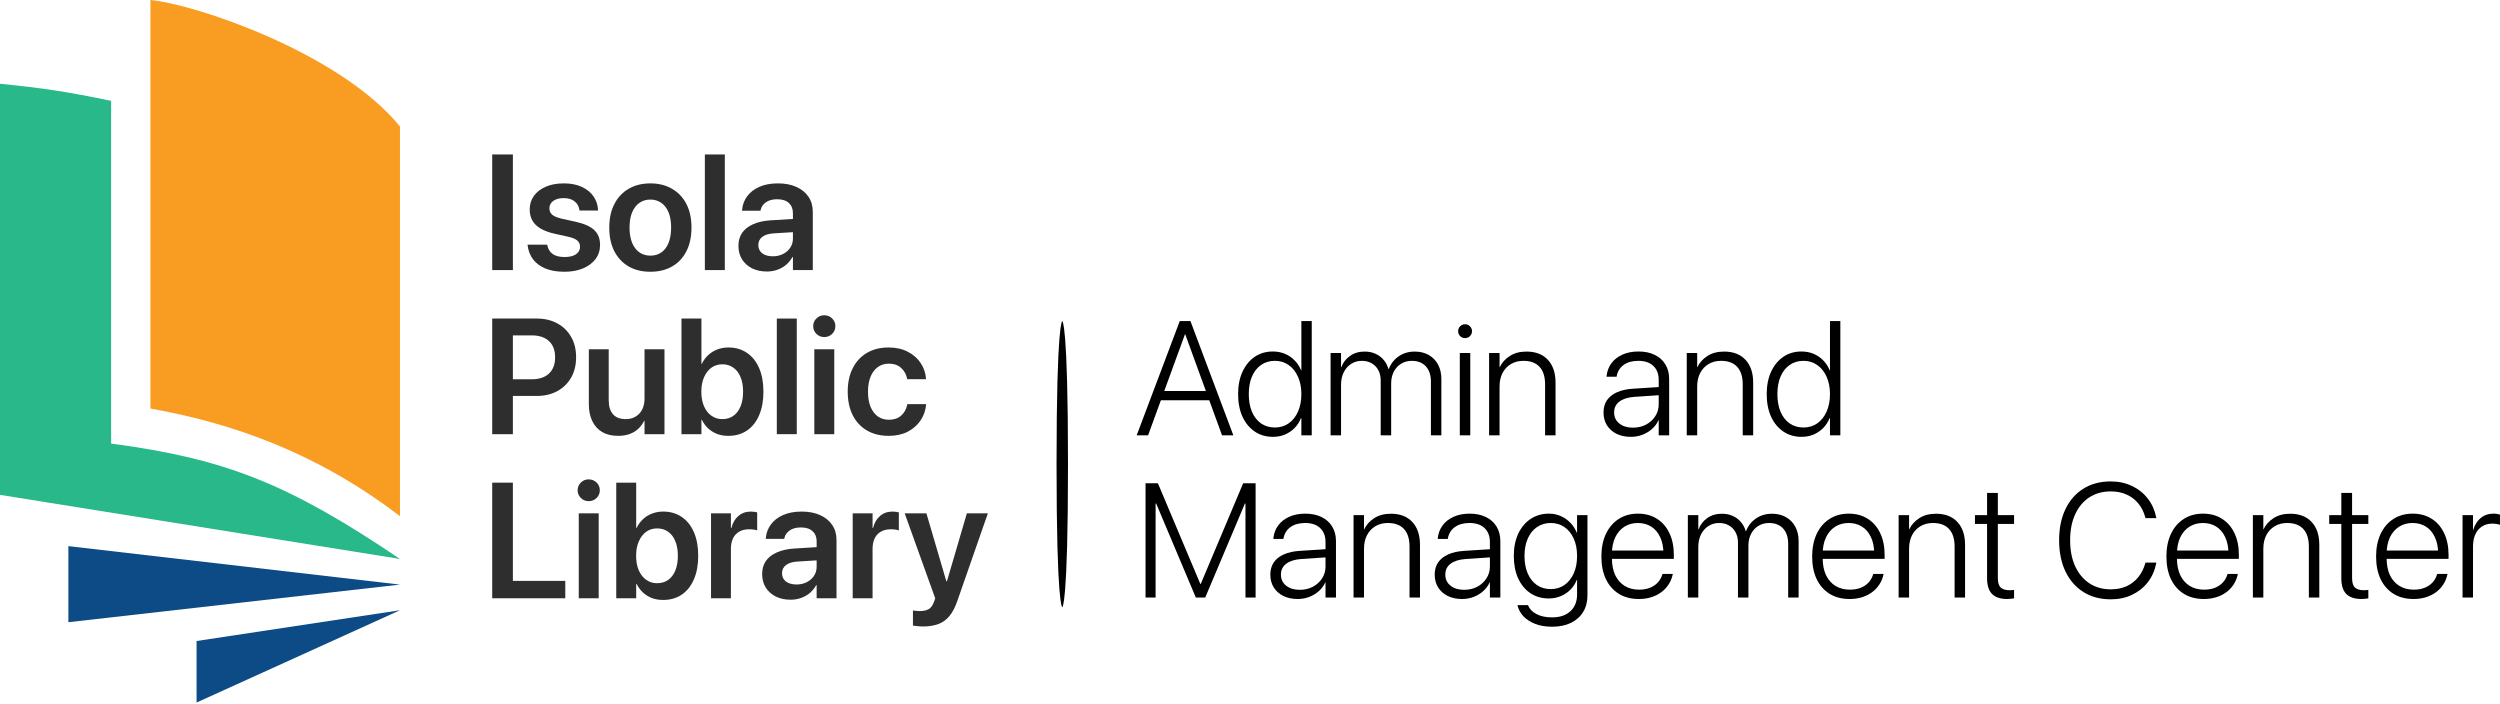 <svg width="1080" height="304" viewBox="0 0 1080 304" fill="none" xmlns="http://www.w3.org/2000/svg">
<path d="M491.044 188.067L509.652 138.709H513.107V144.387H511.91L495.97 188.067H491.044ZM499.151 172.914L500.69 168.912H523.197L524.737 172.914H499.151ZM527.918 188.067L512.012 144.387V138.709H514.27L532.809 188.067H527.918Z" fill="black"/>
<path d="M549.912 188.717C546.925 188.717 544.302 187.953 542.045 186.425C539.787 184.898 538.02 182.754 536.743 179.995C535.489 177.213 534.862 173.975 534.862 170.28V170.246C534.862 166.529 535.5 163.303 536.777 160.566C538.054 157.807 539.81 155.663 542.045 154.135C544.302 152.608 546.913 151.844 549.878 151.844C551.748 151.844 553.481 152.174 555.077 152.836C556.674 153.497 558.065 154.443 559.25 155.675C560.459 156.883 561.394 158.309 562.055 159.95H562.192V138.709H566.673V188.067H562.192V180.645H562.021C561.36 182.287 560.436 183.712 559.25 184.92C558.065 186.106 556.685 187.041 555.111 187.725C553.538 188.386 551.805 188.717 549.912 188.717ZM550.767 184.681C553.002 184.681 554.975 184.088 556.685 182.902C558.418 181.694 559.763 180.006 560.721 177.84C561.702 175.651 562.192 173.131 562.192 170.28V170.246C562.192 167.396 561.702 164.887 560.721 162.721C559.741 160.555 558.395 158.879 556.685 157.693C554.975 156.484 553.002 155.88 550.767 155.88C548.487 155.88 546.492 156.473 544.781 157.659C543.094 158.822 541.783 160.486 540.848 162.653C539.935 164.796 539.479 167.327 539.479 170.246V170.28C539.479 173.199 539.935 175.742 540.848 177.908C541.783 180.075 543.094 181.751 544.781 182.936C546.492 184.099 548.487 184.681 550.767 184.681Z" fill="black"/>
<path d="M574.814 188.067V152.494H579.329V158.651H579.432C580.162 156.667 581.404 155.048 583.16 153.793C584.916 152.516 587.037 151.878 589.523 151.878C591.278 151.878 592.841 152.197 594.209 152.836C595.6 153.451 596.774 154.329 597.732 155.469C598.69 156.587 599.385 157.898 599.818 159.403H599.955C600.525 157.921 601.335 156.621 602.384 155.504C603.456 154.363 604.733 153.474 606.215 152.836C607.697 152.197 609.339 151.878 611.141 151.878C613.467 151.878 615.485 152.368 617.195 153.349C618.928 154.329 620.274 155.709 621.231 157.488C622.189 159.243 622.668 161.33 622.668 163.747V188.067H618.153V164.773C618.153 162.926 617.822 161.341 617.161 160.019C616.5 158.673 615.553 157.647 614.322 156.94C613.113 156.233 611.642 155.88 609.909 155.88C608.153 155.88 606.603 156.302 605.257 157.146C603.912 157.966 602.863 159.118 602.11 160.6C601.358 162.06 600.981 163.747 600.981 165.663V188.067H596.466V164.363C596.466 162.653 596.124 161.17 595.44 159.916C594.756 158.639 593.798 157.647 592.567 156.94C591.358 156.233 589.944 155.88 588.325 155.88C586.569 155.88 585.019 156.325 583.673 157.214C582.328 158.08 581.268 159.289 580.492 160.84C579.717 162.39 579.329 164.192 579.329 166.244V188.067H574.814Z" fill="black"/>
<path d="M630.638 188.067V152.494H635.153V188.067H630.638ZM632.896 146.063C632.075 146.063 631.368 145.778 630.775 145.208C630.205 144.615 629.92 143.897 629.92 143.053C629.92 142.232 630.205 141.536 630.775 140.966C631.368 140.373 632.075 140.077 632.896 140.077C633.739 140.077 634.446 140.373 635.016 140.966C635.609 141.536 635.906 142.232 635.906 143.053C635.906 143.897 635.609 144.615 635.016 145.208C634.446 145.778 633.739 146.063 632.896 146.063Z" fill="black"/>
<path d="M643.294 188.067V152.494H647.809V158.582H647.912C648.824 156.644 650.261 155.048 652.222 153.793C654.183 152.516 656.589 151.878 659.439 151.878C663.384 151.878 666.463 153.064 668.675 155.435C670.887 157.807 671.993 161.091 671.993 165.286V188.067H667.478V166.039C667.478 162.732 666.679 160.213 665.083 158.48C663.487 156.746 661.172 155.88 658.139 155.88C656.064 155.88 654.251 156.347 652.701 157.282C651.15 158.217 649.941 159.517 649.075 161.182C648.231 162.824 647.809 164.762 647.809 166.997V188.067H643.294Z" fill="black"/>
<path d="M704.523 188.717C702.197 188.717 700.144 188.284 698.366 187.417C696.587 186.528 695.196 185.297 694.192 183.723C693.212 182.127 692.722 180.291 692.722 178.216V178.148C692.722 176.118 693.212 174.374 694.192 172.914C695.196 171.455 696.644 170.303 698.537 169.459C700.452 168.593 702.767 168.08 705.48 167.92L718.821 167.065V170.588L706.028 171.443C703.246 171.649 701.091 172.333 699.563 173.496C698.058 174.636 697.305 176.187 697.305 178.148V178.216C697.305 180.177 698.058 181.762 699.563 182.971C701.068 184.156 703.017 184.749 705.412 184.749C707.51 184.749 709.391 184.316 711.056 183.45C712.743 182.56 714.077 181.352 715.058 179.824C716.061 178.296 716.563 176.586 716.563 174.693V164.123C716.563 161.547 715.788 159.529 714.237 158.069C712.709 156.61 710.554 155.88 707.772 155.88C705.195 155.88 703.086 156.461 701.444 157.624C699.825 158.787 698.822 160.384 698.434 162.413L698.366 162.755H694.021L694.056 162.345C694.284 160.292 694.979 158.48 696.142 156.906C697.305 155.333 698.879 154.101 700.863 153.212C702.846 152.3 705.172 151.844 707.841 151.844C710.554 151.844 712.892 152.334 714.853 153.315C716.837 154.272 718.365 155.64 719.436 157.419C720.531 159.198 721.078 161.296 721.078 163.713V188.067H716.563V181.534H716.46C715.822 182.971 714.898 184.225 713.69 185.297C712.481 186.368 711.09 187.212 709.517 187.828C707.943 188.421 706.278 188.717 704.523 188.717Z" fill="black"/>
<path d="M728.672 188.067V152.494H733.187V158.582H733.29C734.202 156.644 735.638 155.048 737.6 153.793C739.561 152.516 741.967 151.878 744.817 151.878C748.762 151.878 751.841 153.064 754.053 155.435C756.265 157.807 757.371 161.091 757.371 165.286V188.067H752.855V166.039C752.855 162.732 752.057 160.213 750.461 158.48C748.865 156.746 746.55 155.88 743.517 155.88C741.442 155.88 739.629 156.347 738.078 157.282C736.528 158.217 735.319 159.517 734.453 161.182C733.609 162.824 733.187 164.762 733.187 166.997V188.067H728.672Z" fill="black"/>
<path d="M778.27 188.717C775.283 188.717 772.661 187.953 770.403 186.425C768.145 184.898 766.378 182.754 765.101 179.995C763.847 177.213 763.22 173.975 763.22 170.28V170.246C763.22 166.529 763.858 163.303 765.135 160.566C766.412 157.807 768.168 155.663 770.403 154.135C772.661 152.608 775.272 151.844 778.236 151.844C780.106 151.844 781.839 152.174 783.435 152.836C785.032 153.497 786.423 154.443 787.609 155.675C788.817 156.883 789.752 158.309 790.413 159.95H790.55V138.709H795.031V188.067H790.55V180.645H790.379C789.718 182.287 788.794 183.712 787.609 184.92C786.423 186.106 785.043 187.041 783.47 187.725C781.896 188.386 780.163 188.717 778.27 188.717ZM779.125 184.681C781.36 184.681 783.333 184.088 785.043 182.902C786.776 181.694 788.122 180.006 789.079 177.84C790.06 175.651 790.55 173.131 790.55 170.28V170.246C790.55 167.396 790.06 164.887 789.079 162.721C788.099 160.555 786.753 158.879 785.043 157.693C783.333 156.484 781.36 155.88 779.125 155.88C776.845 155.88 774.85 156.473 773.139 157.659C771.452 158.822 770.141 160.486 769.206 162.653C768.294 164.796 767.838 167.327 767.838 170.246V170.28C767.838 173.199 768.294 175.742 769.206 177.908C770.141 180.075 771.452 181.751 773.139 182.936C774.85 184.099 776.845 184.681 779.125 184.681Z" fill="black"/>
<path d="M494.875 258.12V208.762H500.211L518.545 252.271H518.716L537.051 208.762H542.421V258.12H538.043V217.518H535.819L541.053 209.822L520.666 258.12H516.596L496.209 209.822L501.443 217.518H499.219V258.12H494.875Z" fill="black"/>
<path d="M560.584 258.77C558.258 258.77 556.206 258.337 554.427 257.47C552.649 256.581 551.258 255.349 550.254 253.776C549.274 252.18 548.783 250.344 548.783 248.269V248.2C548.783 246.171 549.274 244.426 550.254 242.967C551.258 241.508 552.706 240.356 554.598 239.512C556.514 238.646 558.829 238.133 561.542 237.973L574.882 237.118V240.641L562.089 241.496C559.307 241.701 557.152 242.385 555.625 243.548C554.12 244.689 553.367 246.239 553.367 248.2V248.269C553.367 250.23 554.12 251.815 555.625 253.023C557.13 254.209 559.079 254.802 561.474 254.802C563.572 254.802 565.453 254.369 567.118 253.502C568.805 252.613 570.139 251.404 571.12 249.876C572.123 248.349 572.625 246.638 572.625 244.746V234.176C572.625 231.599 571.85 229.581 570.299 228.122C568.771 226.662 566.616 225.933 563.834 225.933C561.257 225.933 559.148 226.514 557.506 227.677C555.887 228.84 554.883 230.436 554.496 232.466L554.427 232.808H550.083L550.117 232.397C550.345 230.345 551.041 228.532 552.204 226.959C553.367 225.385 554.94 224.154 556.924 223.265C558.908 222.352 561.234 221.896 563.902 221.896C566.616 221.896 568.953 222.387 570.915 223.367C572.899 224.325 574.426 225.693 575.498 227.472C576.593 229.251 577.14 231.349 577.14 233.766V258.12H572.625V251.587H572.522C571.884 253.023 570.96 254.278 569.752 255.349C568.543 256.421 567.152 257.265 565.578 257.881C564.005 258.473 562.34 258.77 560.584 258.77Z" fill="black"/>
<path d="M584.734 258.12V222.546H589.249V228.635H589.352C590.264 226.697 591.7 225.1 593.661 223.846C595.623 222.569 598.028 221.931 600.879 221.931C604.824 221.931 607.902 223.116 610.114 225.488C612.326 227.86 613.432 231.143 613.432 235.339V258.12H608.917V236.092C608.917 232.785 608.119 230.265 606.523 228.532C604.927 226.799 602.612 225.933 599.579 225.933C597.504 225.933 595.691 226.4 594.14 227.335C592.59 228.27 591.381 229.57 590.515 231.234C589.671 232.876 589.249 234.815 589.249 237.049V258.12H584.734Z" fill="black"/>
<path d="M631.596 258.77C629.27 258.77 627.217 258.337 625.439 257.47C623.66 256.581 622.269 255.349 621.266 253.776C620.285 252.18 619.795 250.344 619.795 248.269V248.2C619.795 246.171 620.285 244.426 621.266 242.967C622.269 241.508 623.717 240.356 625.61 239.512C627.525 238.646 629.84 238.133 632.553 237.973L645.894 237.118V240.641L633.101 241.496C630.319 241.701 628.164 242.385 626.636 243.548C625.131 244.689 624.378 246.239 624.378 248.2V248.269C624.378 250.23 625.131 251.815 626.636 253.023C628.141 254.209 630.091 254.802 632.485 254.802C634.583 254.802 636.464 254.369 638.129 253.502C639.817 252.613 641.151 251.404 642.131 249.876C643.134 248.349 643.636 246.638 643.636 244.746V234.176C643.636 231.599 642.861 229.581 641.31 228.122C639.782 226.662 637.627 225.933 634.845 225.933C632.268 225.933 630.159 226.514 628.517 227.677C626.898 228.84 625.895 230.436 625.507 232.466L625.439 232.808H621.095L621.129 232.397C621.357 230.345 622.052 228.532 623.215 226.959C624.378 225.385 625.952 224.154 627.936 223.265C629.92 222.352 632.246 221.896 634.914 221.896C637.627 221.896 639.965 222.387 641.926 223.367C643.91 224.325 645.438 225.693 646.509 227.472C647.604 229.251 648.151 231.349 648.151 233.766V258.12H643.636V251.587H643.534C642.895 253.023 641.971 254.278 640.763 255.349C639.554 256.421 638.163 257.265 636.59 257.881C635.016 258.473 633.352 258.77 631.596 258.77Z" fill="black"/>
<path d="M670.522 270.742C667.717 270.742 665.277 270.331 663.202 269.51C661.127 268.712 659.439 267.629 658.139 266.261C656.862 264.893 656.019 263.365 655.608 261.677L655.54 261.404H660.089L660.226 261.712C660.819 263.148 661.993 264.334 663.749 265.269C665.528 266.227 667.774 266.706 670.488 266.706C673.886 266.706 676.531 265.816 678.424 264.037C680.339 262.259 681.297 259.853 681.297 256.82V250.526H681.16C680.544 252.1 679.644 253.491 678.458 254.699C677.295 255.885 675.915 256.82 674.319 257.504C672.723 258.188 670.967 258.53 669.051 258.53C666.064 258.53 663.43 257.778 661.15 256.273C658.892 254.745 657.125 252.613 655.848 249.876C654.593 247.117 653.966 243.89 653.966 240.196V240.162C653.966 236.491 654.605 233.287 655.882 230.55C657.182 227.814 658.96 225.693 661.218 224.188C663.498 222.66 666.132 221.896 669.12 221.896C671.035 221.896 672.78 222.261 674.353 222.991C675.926 223.698 677.295 224.667 678.458 225.898C679.621 227.13 680.521 228.532 681.16 230.106H681.297V222.546H685.778V257.231C685.778 259.967 685.162 262.339 683.931 264.345C682.699 266.375 680.943 267.948 678.663 269.066C676.383 270.183 673.669 270.742 670.522 270.742ZM669.94 254.494C672.175 254.494 674.148 253.901 675.858 252.715C677.568 251.507 678.902 249.831 679.86 247.687C680.818 245.544 681.297 243.047 681.297 240.196V240.162C681.297 237.312 680.818 234.826 679.86 232.705C678.902 230.562 677.568 228.897 675.858 227.711C674.148 226.526 672.175 225.933 669.94 225.933C667.66 225.933 665.665 226.526 663.954 227.711C662.244 228.874 660.922 230.528 659.987 232.671C659.052 234.792 658.584 237.289 658.584 240.162V240.196C658.584 243.092 659.052 245.612 659.987 247.756C660.922 249.899 662.244 251.564 663.954 252.75C665.665 253.913 667.66 254.494 669.94 254.494Z" fill="black"/>
<path d="M707.977 258.77C704.648 258.77 701.775 258.029 699.357 256.547C696.94 255.041 695.07 252.921 693.748 250.184C692.448 247.425 691.798 244.176 691.798 240.436V240.402C691.798 236.685 692.448 233.435 693.748 230.653C695.07 227.871 696.917 225.716 699.289 224.188C701.661 222.66 704.431 221.896 707.601 221.896C710.771 221.896 713.507 222.638 715.81 224.12C718.136 225.579 719.927 227.643 721.181 230.311C722.458 232.979 723.096 236.092 723.096 239.649V241.428H694.056V237.836H720.907L718.615 241.086V239.375C718.615 236.457 718.136 234.005 717.179 232.021C716.244 230.014 714.944 228.498 713.279 227.472C711.637 226.446 709.733 225.933 707.567 225.933C705.401 225.933 703.474 226.457 701.786 227.506C700.099 228.555 698.765 230.094 697.784 232.124C696.826 234.131 696.347 236.548 696.347 239.375V241.086C696.347 243.982 696.826 246.445 697.784 248.474C698.765 250.504 700.133 252.054 701.889 253.126C703.645 254.198 705.708 254.734 708.08 254.734C709.813 254.734 711.364 254.471 712.732 253.947C714.1 253.4 715.24 252.636 716.153 251.655C717.065 250.675 717.715 249.534 718.102 248.235L718.205 247.927H722.652L722.583 248.269C722.264 249.774 721.682 251.176 720.839 252.476C720.018 253.753 718.969 254.87 717.692 255.828C716.415 256.763 714.955 257.493 713.313 258.017C711.672 258.519 709.893 258.77 707.977 258.77Z" fill="black"/>
<path d="M729.151 258.12V222.546H733.666V228.703H733.769C734.498 226.719 735.741 225.1 737.497 223.846C739.253 222.569 741.374 221.931 743.859 221.931C745.615 221.931 747.177 222.25 748.545 222.888C749.936 223.504 751.111 224.382 752.069 225.522C753.026 226.64 753.722 227.951 754.155 229.456H754.292C754.862 227.974 755.672 226.674 756.721 225.556C757.792 224.416 759.069 223.527 760.552 222.888C762.034 222.25 763.676 221.931 765.477 221.931C767.803 221.931 769.821 222.421 771.532 223.401C773.265 224.382 774.61 225.762 775.568 227.54C776.526 229.296 777.005 231.383 777.005 233.8V258.12H772.49V234.826C772.49 232.979 772.159 231.394 771.498 230.072C770.836 228.726 769.89 227.7 768.658 226.993C767.45 226.286 765.979 225.933 764.246 225.933C762.49 225.933 760.939 226.355 759.594 227.198C758.249 228.019 757.2 229.171 756.447 230.653C755.694 232.112 755.318 233.8 755.318 235.715V258.12H750.803V234.416C750.803 232.705 750.461 231.223 749.777 229.969C749.093 228.692 748.135 227.7 746.904 226.993C745.695 226.286 744.281 225.933 742.662 225.933C740.906 225.933 739.355 226.377 738.01 227.267C736.665 228.133 735.604 229.342 734.829 230.892C734.054 232.443 733.666 234.245 733.666 236.297V258.12H729.151Z" fill="black"/>
<path d="M799.033 258.77C795.704 258.77 792.831 258.029 790.413 256.547C787.996 255.041 786.126 252.921 784.804 250.184C783.504 247.425 782.854 244.176 782.854 240.436V240.402C782.854 236.685 783.504 233.435 784.804 230.653C786.126 227.871 787.973 225.716 790.345 224.188C792.717 222.66 795.487 221.896 798.657 221.896C801.827 221.896 804.563 222.638 806.866 224.12C809.192 225.579 810.983 227.643 812.237 230.311C813.514 232.979 814.152 236.092 814.152 239.649V241.428H785.111V237.836H811.963L809.671 241.086V239.375C809.671 236.457 809.192 234.005 808.235 232.021C807.3 230.014 806 228.498 804.335 227.472C802.693 226.446 800.789 225.933 798.623 225.933C796.456 225.933 794.53 226.457 792.842 227.506C791.155 228.555 789.821 230.094 788.84 232.124C787.882 234.131 787.403 236.548 787.403 239.375V241.086C787.403 243.982 787.882 246.445 788.84 248.474C789.821 250.504 791.189 252.054 792.945 253.126C794.701 254.198 796.764 254.734 799.136 254.734C800.869 254.734 802.42 254.471 803.788 253.947C805.156 253.4 806.296 252.636 807.208 251.655C808.121 250.675 808.771 249.534 809.158 248.235L809.261 247.927H813.708L813.639 248.269C813.32 249.774 812.738 251.176 811.895 252.476C811.074 253.753 810.025 254.87 808.748 255.828C807.471 256.763 806.011 257.493 804.369 258.017C802.728 258.519 800.949 258.77 799.033 258.77Z" fill="black"/>
<path d="M820.207 258.12V222.546H824.722V228.635H824.824C825.737 226.697 827.173 225.1 829.134 223.846C831.096 222.569 833.501 221.931 836.352 221.931C840.297 221.931 843.375 223.116 845.587 225.488C847.799 227.86 848.905 231.143 848.905 235.339V258.12H844.39V236.092C844.39 232.785 843.592 230.265 841.996 228.532C840.4 226.799 838.085 225.933 835.052 225.933C832.977 225.933 831.164 226.4 829.613 227.335C828.063 228.27 826.854 229.57 825.987 231.234C825.144 232.876 824.722 234.815 824.722 237.049V258.12H820.207Z" fill="black"/>
<path d="M867.137 258.77C864.218 258.77 862.029 258.052 860.57 256.615C859.133 255.155 858.415 252.875 858.415 249.774V226.343H853.181V222.546H858.415V212.935H863.067V222.546H870.079V226.343H863.067V249.705C863.067 251.667 863.477 253.035 864.298 253.81C865.142 254.585 866.396 254.973 868.061 254.973C868.448 254.973 868.813 254.962 869.155 254.939C869.52 254.893 869.828 254.859 870.079 254.836V258.496C869.737 258.565 869.292 258.622 868.745 258.667C868.22 258.736 867.684 258.77 867.137 258.77Z" fill="black"/>
<path d="M911.844 258.907C907.329 258.907 903.395 257.858 900.043 255.76C896.691 253.639 894.103 250.675 892.278 246.866C890.454 243.058 889.542 238.577 889.542 233.424V233.389C889.542 228.213 890.454 223.732 892.278 219.947C894.103 216.138 896.68 213.197 900.009 211.122C903.361 209.024 907.306 207.975 911.844 207.975C915.242 207.975 918.309 208.636 921.045 209.959C923.782 211.259 926.051 213.071 927.852 215.397C929.654 217.723 930.863 220.426 931.478 223.504L931.547 223.846H926.86L926.689 223.23C926.051 220.996 925.059 219.069 923.714 217.45C922.368 215.808 920.692 214.542 918.685 213.653C916.701 212.741 914.421 212.285 911.844 212.285C908.287 212.285 905.185 213.151 902.54 214.884C899.918 216.617 897.888 219.069 896.451 222.238C895.015 225.385 894.297 229.102 894.297 233.389V233.424C894.297 237.688 895.015 241.405 896.451 244.575C897.911 247.744 899.952 250.207 902.574 251.963C905.22 253.719 908.31 254.597 911.844 254.597C914.398 254.597 916.667 254.152 918.651 253.263C920.635 252.351 922.311 251.062 923.679 249.398C925.07 247.71 926.097 245.692 926.758 243.343L926.86 243.035H931.547L931.478 243.377C930.863 246.479 929.654 249.192 927.852 251.518C926.051 253.844 923.782 255.657 921.045 256.957C918.332 258.257 915.265 258.907 911.844 258.907Z" fill="black"/>
<path d="M952.07 258.77C948.741 258.77 945.868 258.029 943.45 256.547C941.033 255.041 939.163 252.921 937.841 250.184C936.541 247.425 935.891 244.176 935.891 240.436V240.402C935.891 236.685 936.541 233.435 937.841 230.653C939.163 227.871 941.01 225.716 943.382 224.188C945.753 222.66 948.524 221.896 951.694 221.896C954.864 221.896 957.6 222.638 959.903 224.12C962.229 225.579 964.019 227.643 965.274 230.311C966.551 232.979 967.189 236.092 967.189 239.649V241.428H938.148V237.836H965L962.708 241.086V239.375C962.708 236.457 962.229 234.005 961.272 232.021C960.337 230.014 959.037 228.498 957.372 227.472C955.73 226.446 953.826 225.933 951.66 225.933C949.493 225.933 947.566 226.457 945.879 227.506C944.191 228.555 942.857 230.094 941.877 232.124C940.919 234.131 940.44 236.548 940.44 239.375V241.086C940.44 243.982 940.919 246.445 941.877 248.474C942.857 250.504 944.226 252.054 945.982 253.126C947.737 254.198 949.801 254.734 952.173 254.734C953.906 254.734 955.457 254.471 956.825 253.947C958.193 253.4 959.333 252.636 960.245 251.655C961.158 250.675 961.807 249.534 962.195 248.235L962.298 247.927H966.744L966.676 248.269C966.357 249.774 965.775 251.176 964.932 252.476C964.111 253.753 963.062 254.87 961.785 255.828C960.508 256.763 959.048 257.493 957.406 258.017C955.764 258.519 953.986 258.77 952.07 258.77Z" fill="black"/>
<path d="M973.244 258.12V222.546H977.759V228.635H977.861C978.774 226.697 980.21 225.1 982.171 223.846C984.132 222.569 986.538 221.931 989.389 221.931C993.334 221.931 996.412 223.116 998.624 225.488C1000.84 227.86 1001.94 231.143 1001.94 235.339V258.12H997.427V236.092C997.427 232.785 996.629 230.265 995.033 228.532C993.436 226.799 991.122 225.933 988.089 225.933C986.014 225.933 984.201 226.4 982.65 227.335C981.1 228.27 979.891 229.57 979.024 231.234C978.181 232.876 977.759 234.815 977.759 237.049V258.12H973.244Z" fill="black"/>
<path d="M1020.17 258.77C1017.26 258.77 1015.07 258.052 1013.61 256.615C1012.17 255.155 1011.45 252.875 1011.45 249.774V226.343H1006.22V222.546H1011.45V212.935H1016.1V222.546H1023.12V226.343H1016.1V249.705C1016.1 251.667 1016.51 253.035 1017.33 253.81C1018.18 254.585 1019.43 254.973 1021.1 254.973C1021.49 254.973 1021.85 254.962 1022.19 254.939C1022.56 254.893 1022.86 254.859 1023.12 254.836V258.496C1022.77 258.565 1022.33 258.622 1021.78 258.667C1021.26 258.736 1020.72 258.77 1020.17 258.77Z" fill="black"/>
<path d="M1042.65 258.77C1039.32 258.77 1036.44 258.029 1034.03 256.547C1031.61 255.041 1029.74 252.921 1028.42 250.184C1027.12 247.425 1026.47 244.176 1026.47 240.436V240.402C1026.47 236.685 1027.12 233.435 1028.42 230.653C1029.74 227.871 1031.59 225.716 1033.96 224.188C1036.33 222.66 1039.1 221.896 1042.27 221.896C1045.44 221.896 1048.18 222.638 1050.48 224.12C1052.81 225.579 1054.6 227.643 1055.85 230.311C1057.13 232.979 1057.77 236.092 1057.77 239.649V241.428H1028.73V237.836H1055.58L1053.29 241.086V239.375C1053.29 236.457 1052.81 234.005 1051.85 232.021C1050.91 230.014 1049.61 228.498 1047.95 227.472C1046.31 226.446 1044.4 225.933 1042.24 225.933C1040.07 225.933 1038.14 226.457 1036.46 227.506C1034.77 228.555 1033.43 230.094 1032.45 232.124C1031.5 234.131 1031.02 236.548 1031.02 239.375V241.086C1031.02 243.982 1031.5 246.445 1032.45 248.474C1033.43 250.504 1034.8 252.054 1036.56 253.126C1038.31 254.198 1040.38 254.734 1042.75 254.734C1044.48 254.734 1046.03 254.471 1047.4 253.947C1048.77 253.4 1049.91 252.636 1050.82 251.655C1051.73 250.675 1052.38 249.534 1052.77 248.235L1052.87 247.927H1057.32L1057.25 248.269C1056.93 249.774 1056.35 251.176 1055.51 252.476C1054.69 253.753 1053.64 254.87 1052.36 255.828C1051.08 256.763 1049.63 257.493 1047.98 258.017C1046.34 258.519 1044.56 258.77 1042.65 258.77Z" fill="black"/>
<path d="M1063.82 258.12V222.546H1068.34V228.943H1068.44C1069.08 226.754 1070.15 225.032 1071.65 223.778C1073.18 222.524 1075.03 221.896 1077.2 221.896C1077.79 221.896 1078.34 221.942 1078.84 222.033C1079.34 222.124 1079.73 222.216 1080 222.307V226.719C1079.7 226.583 1079.26 226.469 1078.67 226.377C1078.07 226.263 1077.38 226.206 1076.58 226.206C1074.91 226.206 1073.46 226.617 1072.2 227.438C1070.97 228.236 1070.01 229.376 1069.33 230.858C1068.67 232.34 1068.34 234.085 1068.34 236.092V258.12H1063.82Z" fill="black"/>
<path d="M29.537 268.791V235.93L172.794 252.545L29.537 268.791Z" fill="#0C4B86"/>
<path d="M84.92 303.497V276.913L172.794 263.622L84.92 303.497Z" fill="#0C4B86"/>
<path d="M47.998 43.568C28.916 39.597 18.415 38.026 0 36.183V213.777L172.794 241.469C125.001 209.222 97.736 198.178 47.998 191.624V43.568Z" fill="#28B88A"/>
<path d="M172.794 54.644C146.949 22.892 84.551 1.846 64.982 0V176.486C100.058 182.763 136.611 195.316 172.794 223.008V54.644Z" fill="#F99D22"/>
<path d="M212.635 116.673V66.725H221.565V116.673H212.635Z" fill="#2E2E2E"/>
<path d="M243.822 117.4C240.615 117.4 237.869 116.927 235.584 115.981C233.323 115.034 231.546 113.708 230.253 112C228.984 110.269 228.211 108.273 227.934 106.012L227.9 105.7H236.38L236.449 106.012C236.772 107.604 237.534 108.839 238.734 109.715C239.957 110.592 241.665 111.031 243.857 111.031C245.264 111.031 246.464 110.858 247.457 110.512C248.449 110.165 249.21 109.658 249.741 108.989C250.295 108.319 250.572 107.535 250.572 106.635V106.6C250.572 105.516 250.203 104.639 249.464 103.969C248.726 103.277 247.399 102.712 245.484 102.273L239.392 100.923C237.061 100.393 235.111 99.666 233.542 98.743C231.973 97.82 230.796 96.677 230.011 95.316C229.226 93.931 228.834 92.328 228.834 90.505V90.47C228.834 88.232 229.446 86.27 230.669 84.585C231.892 82.901 233.611 81.586 235.826 80.639C238.042 79.693 240.615 79.22 243.545 79.22C246.591 79.22 249.199 79.728 251.368 80.743C253.537 81.759 255.21 83.12 256.387 84.828C257.587 86.535 258.233 88.451 258.325 90.574L258.36 90.954H250.33L250.295 90.678C250.11 89.201 249.441 87.989 248.287 87.043C247.134 86.074 245.553 85.589 243.545 85.589C242.276 85.589 241.168 85.774 240.222 86.143C239.299 86.512 238.584 87.032 238.076 87.701C237.592 88.37 237.349 89.155 237.349 90.055V90.089C237.349 90.781 237.522 91.404 237.869 91.958C238.215 92.512 238.768 92.997 239.53 93.412C240.291 93.804 241.307 94.151 242.576 94.451L248.668 95.8C252.476 96.654 255.187 97.877 256.802 99.47C258.418 101.039 259.225 103.15 259.225 105.804V105.839C259.225 108.146 258.568 110.177 257.252 111.931C255.937 113.661 254.114 115.011 251.783 115.981C249.476 116.927 246.822 117.4 243.822 117.4Z" fill="#2E2E2E"/>
<path d="M280.963 117.4C277.363 117.4 274.236 116.638 271.583 115.115C268.929 113.569 266.864 111.377 265.387 108.539C263.933 105.677 263.206 102.273 263.206 98.327V98.258C263.206 94.335 263.945 90.954 265.421 88.116C266.898 85.255 268.964 83.062 271.617 81.54C274.271 79.993 277.375 79.22 280.929 79.22C284.505 79.22 287.621 79.993 290.274 81.54C292.951 83.062 295.028 85.243 296.505 88.082C297.982 90.92 298.72 94.312 298.72 98.258V98.327C298.72 102.296 297.982 105.712 296.505 108.573C295.051 111.412 292.997 113.592 290.344 115.115C287.69 116.638 284.563 117.4 280.963 117.4ZM280.998 110.442C282.821 110.442 284.402 109.969 285.74 109.023C287.078 108.077 288.105 106.704 288.821 104.904C289.559 103.081 289.928 100.889 289.928 98.327V98.258C289.928 95.72 289.559 93.551 288.821 91.751C288.082 89.951 287.032 88.578 285.671 87.632C284.332 86.686 282.752 86.212 280.929 86.212C279.152 86.212 277.583 86.686 276.221 87.632C274.883 88.578 273.833 89.951 273.071 91.751C272.333 93.551 271.963 95.72 271.963 98.258V98.327C271.963 100.889 272.333 103.081 273.071 104.904C273.833 106.704 274.883 108.077 276.221 109.023C277.583 109.969 279.175 110.442 280.998 110.442Z" fill="#2E2E2E"/>
<path d="M304.501 116.673V66.725H313.12V116.673H304.501Z" fill="#2E2E2E"/>
<path d="M331.292 117.296C328.869 117.296 326.723 116.834 324.854 115.911C323.008 114.965 321.566 113.661 320.527 112C319.512 110.315 319.004 108.389 319.004 106.219V106.15C319.004 103.958 319.546 102.089 320.631 100.543C321.739 98.974 323.331 97.739 325.408 96.839C327.485 95.916 330 95.362 332.954 95.177L346.972 94.312V100.023L334.165 100.82C332.042 100.958 330.415 101.466 329.285 102.343C328.154 103.219 327.588 104.385 327.588 105.839V105.873C327.588 107.373 328.154 108.562 329.285 109.439C330.438 110.292 331.961 110.719 333.854 110.719C335.515 110.719 336.992 110.385 338.284 109.715C339.6 109.046 340.638 108.135 341.4 106.981C342.161 105.827 342.542 104.523 342.542 103.069V92.062C342.542 90.216 341.953 88.762 340.776 87.701C339.623 86.616 337.95 86.074 335.757 86.074C333.727 86.074 332.1 86.512 330.877 87.389C329.654 88.243 328.892 89.351 328.592 90.712L328.523 91.024H320.562L320.596 90.608C320.781 88.439 321.508 86.501 322.777 84.793C324.046 83.062 325.8 81.701 328.038 80.709C330.3 79.716 332.977 79.22 336.069 79.22C339.138 79.22 341.792 79.728 344.03 80.743C346.292 81.759 348.034 83.178 349.257 85.001C350.503 86.824 351.126 88.97 351.126 91.439V116.673H342.542V111.031H342.334C341.642 112.3 340.742 113.408 339.634 114.354C338.527 115.3 337.257 116.027 335.827 116.534C334.419 117.042 332.908 117.296 331.292 117.296Z" fill="#2E2E2E"/>
<path d="M217.1 171.052V163.852H229.665C232.896 163.852 235.388 163.033 237.142 161.394C238.918 159.733 239.807 157.402 239.807 154.402V154.333C239.807 151.31 238.918 148.979 237.142 147.341C235.388 145.703 232.896 144.883 229.665 144.883H217.1V137.614H231.88C235.249 137.614 238.203 138.307 240.741 139.691C243.303 141.076 245.299 143.026 246.73 145.541C248.16 148.033 248.876 150.952 248.876 154.298V154.368C248.876 157.691 248.16 160.61 246.73 163.125C245.299 165.617 243.303 167.567 240.741 168.975C238.203 170.359 235.249 171.052 231.88 171.052H217.1ZM212.635 187.563V137.614H221.565V187.563H212.635Z" fill="#2E2E2E"/>
<path d="M267.048 188.29C264.348 188.29 262.052 187.747 260.16 186.663C258.291 185.555 256.86 183.974 255.868 181.921C254.876 179.867 254.379 177.432 254.379 174.617V150.872H262.964V172.886C262.964 175.494 263.575 177.513 264.798 178.944C266.021 180.351 267.867 181.055 270.337 181.055C271.56 181.055 272.667 180.848 273.66 180.432C274.675 179.994 275.54 179.382 276.256 178.598C276.971 177.813 277.513 176.878 277.882 175.794C278.252 174.686 278.436 173.463 278.436 172.125V150.872H287.055V187.563H278.436V181.817H278.263C277.617 183.109 276.775 184.251 275.736 185.244C274.698 186.213 273.452 186.963 271.998 187.493C270.544 188.024 268.894 188.29 267.048 188.29Z" fill="#2E2E2E"/>
<path d="M314.608 188.29C312.854 188.29 311.239 188.013 309.762 187.459C308.308 186.882 307.028 186.086 305.92 185.07C304.812 184.032 303.901 182.786 303.185 181.332H303.012V187.563H294.393V137.614H303.012V157.171H303.185C303.901 155.695 304.824 154.437 305.955 153.399C307.085 152.337 308.389 151.529 309.866 150.976C311.343 150.399 312.947 150.11 314.677 150.11C317.746 150.11 320.412 150.883 322.673 152.429C324.935 153.952 326.688 156.145 327.935 159.006C329.181 161.844 329.804 165.237 329.804 169.183V169.217C329.804 173.14 329.181 176.532 327.935 179.394C326.712 182.255 324.958 184.459 322.673 186.005C320.412 187.528 317.723 188.29 314.608 188.29ZM312.047 181.055C313.893 181.055 315.485 180.582 316.823 179.636C318.185 178.667 319.223 177.294 319.939 175.517C320.654 173.74 321.012 171.64 321.012 169.217V169.183C321.012 166.737 320.643 164.637 319.904 162.883C319.189 161.129 318.162 159.779 316.823 158.833C315.485 157.864 313.893 157.379 312.047 157.379C310.27 157.379 308.701 157.864 307.339 158.833C306.001 159.802 304.939 161.175 304.155 162.952C303.37 164.706 302.978 166.783 302.978 169.183V169.217C302.978 171.617 303.359 173.706 304.12 175.482C304.905 177.259 305.978 178.632 307.339 179.601C308.701 180.571 310.27 181.055 312.047 181.055Z" fill="#2E2E2E"/>
<path d="M335.584 187.563V137.614H344.203V187.563H335.584Z" fill="#2E2E2E"/>
<path d="M351.784 187.563V150.872H360.403V187.563H351.784ZM356.076 145.61C354.738 145.61 353.607 145.149 352.684 144.226C351.761 143.303 351.299 142.195 351.299 140.903C351.299 139.587 351.761 138.48 352.684 137.58C353.607 136.657 354.738 136.195 356.076 136.195C357.437 136.195 358.58 136.657 359.503 137.58C360.426 138.48 360.887 139.587 360.887 140.903C360.887 142.195 360.426 143.303 359.503 144.226C358.58 145.149 357.437 145.61 356.076 145.61Z" fill="#2E2E2E"/>
<path d="M383.94 188.29C380.317 188.29 377.179 187.517 374.525 185.97C371.872 184.424 369.818 182.221 368.364 179.359C366.933 176.498 366.218 173.106 366.218 169.183V169.148C366.218 165.248 366.945 161.879 368.399 159.041C369.852 156.179 371.895 153.975 374.525 152.429C377.179 150.883 380.283 150.11 383.837 150.11C387.067 150.11 389.859 150.733 392.213 151.979C394.567 153.202 396.413 154.829 397.751 156.86C399.09 158.891 399.851 161.129 400.036 163.575V163.817H391.936L391.867 163.54C391.521 161.764 390.679 160.252 389.34 159.006C388.025 157.737 386.225 157.102 383.94 157.102C382.14 157.102 380.56 157.598 379.198 158.591C377.86 159.56 376.821 160.944 376.083 162.744C375.344 164.544 374.975 166.702 374.975 169.217V169.252C374.975 171.79 375.344 173.959 376.083 175.759C376.844 177.559 377.894 178.944 379.233 179.913C380.594 180.859 382.175 181.332 383.975 181.332C386.167 181.332 387.933 180.744 389.271 179.567C390.632 178.367 391.509 176.809 391.902 174.894L391.971 174.582H400.105L400.071 174.825C399.84 177.363 399.032 179.648 397.648 181.678C396.263 183.709 394.405 185.324 392.075 186.524C389.744 187.701 387.033 188.29 383.94 188.29Z" fill="#2E2E2E"/>
<path d="M212.635 258.453V208.504H221.565V250.941H244.203V258.453H212.635Z" fill="#2E2E2E"/>
<path d="M250.018 258.453V221.762H258.637V258.453H250.018ZM254.31 216.5C252.972 216.5 251.841 216.039 250.918 215.116C249.995 214.193 249.533 213.085 249.533 211.793C249.533 210.477 249.995 209.37 250.918 208.47C251.841 207.547 252.972 207.085 254.31 207.085C255.672 207.085 256.814 207.547 257.737 208.47C258.66 209.37 259.122 210.477 259.122 211.793C259.122 213.085 258.66 214.193 257.737 215.116C256.814 216.039 255.672 216.5 254.31 216.5Z" fill="#2E2E2E"/>
<path d="M286.432 259.179C284.678 259.179 283.063 258.903 281.586 258.349C280.132 257.772 278.852 256.976 277.744 255.96C276.636 254.922 275.725 253.676 275.01 252.222H274.836V258.453H266.218V208.504H274.836V228.061H275.01C275.725 226.584 276.648 225.327 277.779 224.288C278.909 223.227 280.213 222.419 281.69 221.865C283.167 221.288 284.771 221 286.501 221C289.571 221 292.236 221.773 294.497 223.319C296.759 224.842 298.513 227.034 299.759 229.896C301.005 232.734 301.628 236.126 301.628 240.072V240.107C301.628 244.03 301.005 247.422 299.759 250.284C298.536 253.145 296.782 255.349 294.497 256.895C292.236 258.418 289.547 259.179 286.432 259.179ZM283.871 251.945C285.717 251.945 287.309 251.472 288.648 250.526C290.009 249.557 291.047 248.184 291.763 246.407C292.478 244.63 292.836 242.53 292.836 240.107V240.072C292.836 237.626 292.467 235.526 291.728 233.773C291.013 232.019 289.986 230.669 288.648 229.723C287.309 228.754 285.717 228.269 283.871 228.269C282.094 228.269 280.525 228.754 279.163 229.723C277.825 230.692 276.763 232.065 275.979 233.842C275.194 235.596 274.802 237.673 274.802 240.072V240.107C274.802 242.507 275.183 244.595 275.944 246.372C276.729 248.149 277.802 249.522 279.163 250.491C280.525 251.46 282.094 251.945 283.871 251.945Z" fill="#2E2E2E"/>
<path d="M307.166 258.453V221.762H315.75V228.096H315.958C316.512 225.881 317.516 224.15 318.97 222.904C320.446 221.635 322.246 221 324.369 221C324.9 221 325.408 221.035 325.892 221.104C326.377 221.173 326.781 221.254 327.104 221.346V229.134C326.758 228.996 326.262 228.881 325.615 228.788C324.992 228.696 324.312 228.65 323.573 228.65C321.958 228.65 320.562 228.984 319.385 229.654C318.208 230.3 317.308 231.257 316.685 232.527C316.062 233.796 315.75 235.342 315.75 237.165V258.453H307.166Z" fill="#2E2E2E"/>
<path d="M341.538 259.076C339.115 259.076 336.969 258.614 335.1 257.691C333.254 256.745 331.811 255.441 330.773 253.78C329.758 252.095 329.25 250.168 329.25 247.999V247.93C329.25 245.738 329.792 243.868 330.877 242.322C331.984 240.753 333.577 239.519 335.654 238.619C337.73 237.696 340.246 237.142 343.199 236.957L357.218 236.092V241.803L344.411 242.599C342.288 242.738 340.661 243.245 339.53 244.122C338.4 244.999 337.834 246.165 337.834 247.618V247.653C337.834 249.153 338.4 250.341 339.53 251.218C340.684 252.072 342.207 252.499 344.099 252.499C345.761 252.499 347.238 252.164 348.53 251.495C349.845 250.826 350.884 249.914 351.645 248.761C352.407 247.607 352.788 246.303 352.788 244.849V233.842C352.788 231.996 352.199 230.542 351.022 229.48C349.868 228.396 348.195 227.854 346.003 227.854C343.973 227.854 342.346 228.292 341.123 229.169C339.9 230.023 339.138 231.13 338.838 232.492L338.769 232.803H330.808L330.842 232.388C331.027 230.219 331.754 228.281 333.023 226.573C334.292 224.842 336.046 223.481 338.284 222.488C340.546 221.496 343.223 221 346.315 221C349.384 221 352.038 221.508 354.276 222.523C356.537 223.538 358.28 224.958 359.503 226.781C360.749 228.604 361.372 230.75 361.372 233.219V258.453H352.788V252.81H352.58C351.888 254.08 350.988 255.187 349.88 256.133C348.772 257.08 347.503 257.806 346.072 258.314C344.665 258.822 343.153 259.076 341.538 259.076Z" fill="#2E2E2E"/>
<path d="M368.364 258.453V221.762H376.948V228.096H377.156C377.71 225.881 378.714 224.15 380.167 222.904C381.644 221.635 383.444 221 385.567 221C386.098 221 386.606 221.035 387.09 221.104C387.575 221.173 387.979 221.254 388.302 221.346V229.134C387.956 228.996 387.459 228.881 386.813 228.788C386.19 228.696 385.51 228.65 384.771 228.65C383.156 228.65 381.76 228.984 380.583 229.654C379.406 230.3 378.506 231.257 377.883 232.527C377.26 233.796 376.948 235.342 376.948 237.165V258.453H368.364Z" fill="#2E2E2E"/>
<path d="M398.824 270.637C397.994 270.637 397.175 270.591 396.367 270.498C395.582 270.429 394.925 270.348 394.394 270.256V263.714C394.717 263.76 395.121 263.818 395.605 263.887C396.09 263.956 396.644 263.991 397.267 263.991C398.928 263.991 400.244 263.702 401.213 263.125C402.182 262.572 402.944 261.522 403.497 259.976L404.017 258.487L390.829 221.762H400.209L409.347 252.914L408.032 251.114H409.866L408.551 252.914L417.689 221.762H426.758L413.535 259.699C412.612 262.375 411.493 264.51 410.178 266.102C408.863 267.718 407.27 268.871 405.401 269.564C403.555 270.279 401.363 270.637 398.824 270.637Z" fill="#2E2E2E"/>
<path fill-rule="evenodd" clip-rule="evenodd" d="M458.901 262.335C458.901 262.335 456.429 262.335 456.429 200.522C456.429 138.709 458.901 138.709 458.901 138.709C458.901 138.709 461.374 138.709 461.374 200.522C461.374 262.335 458.901 262.335 458.901 262.335Z" fill="black"/>
</svg>
